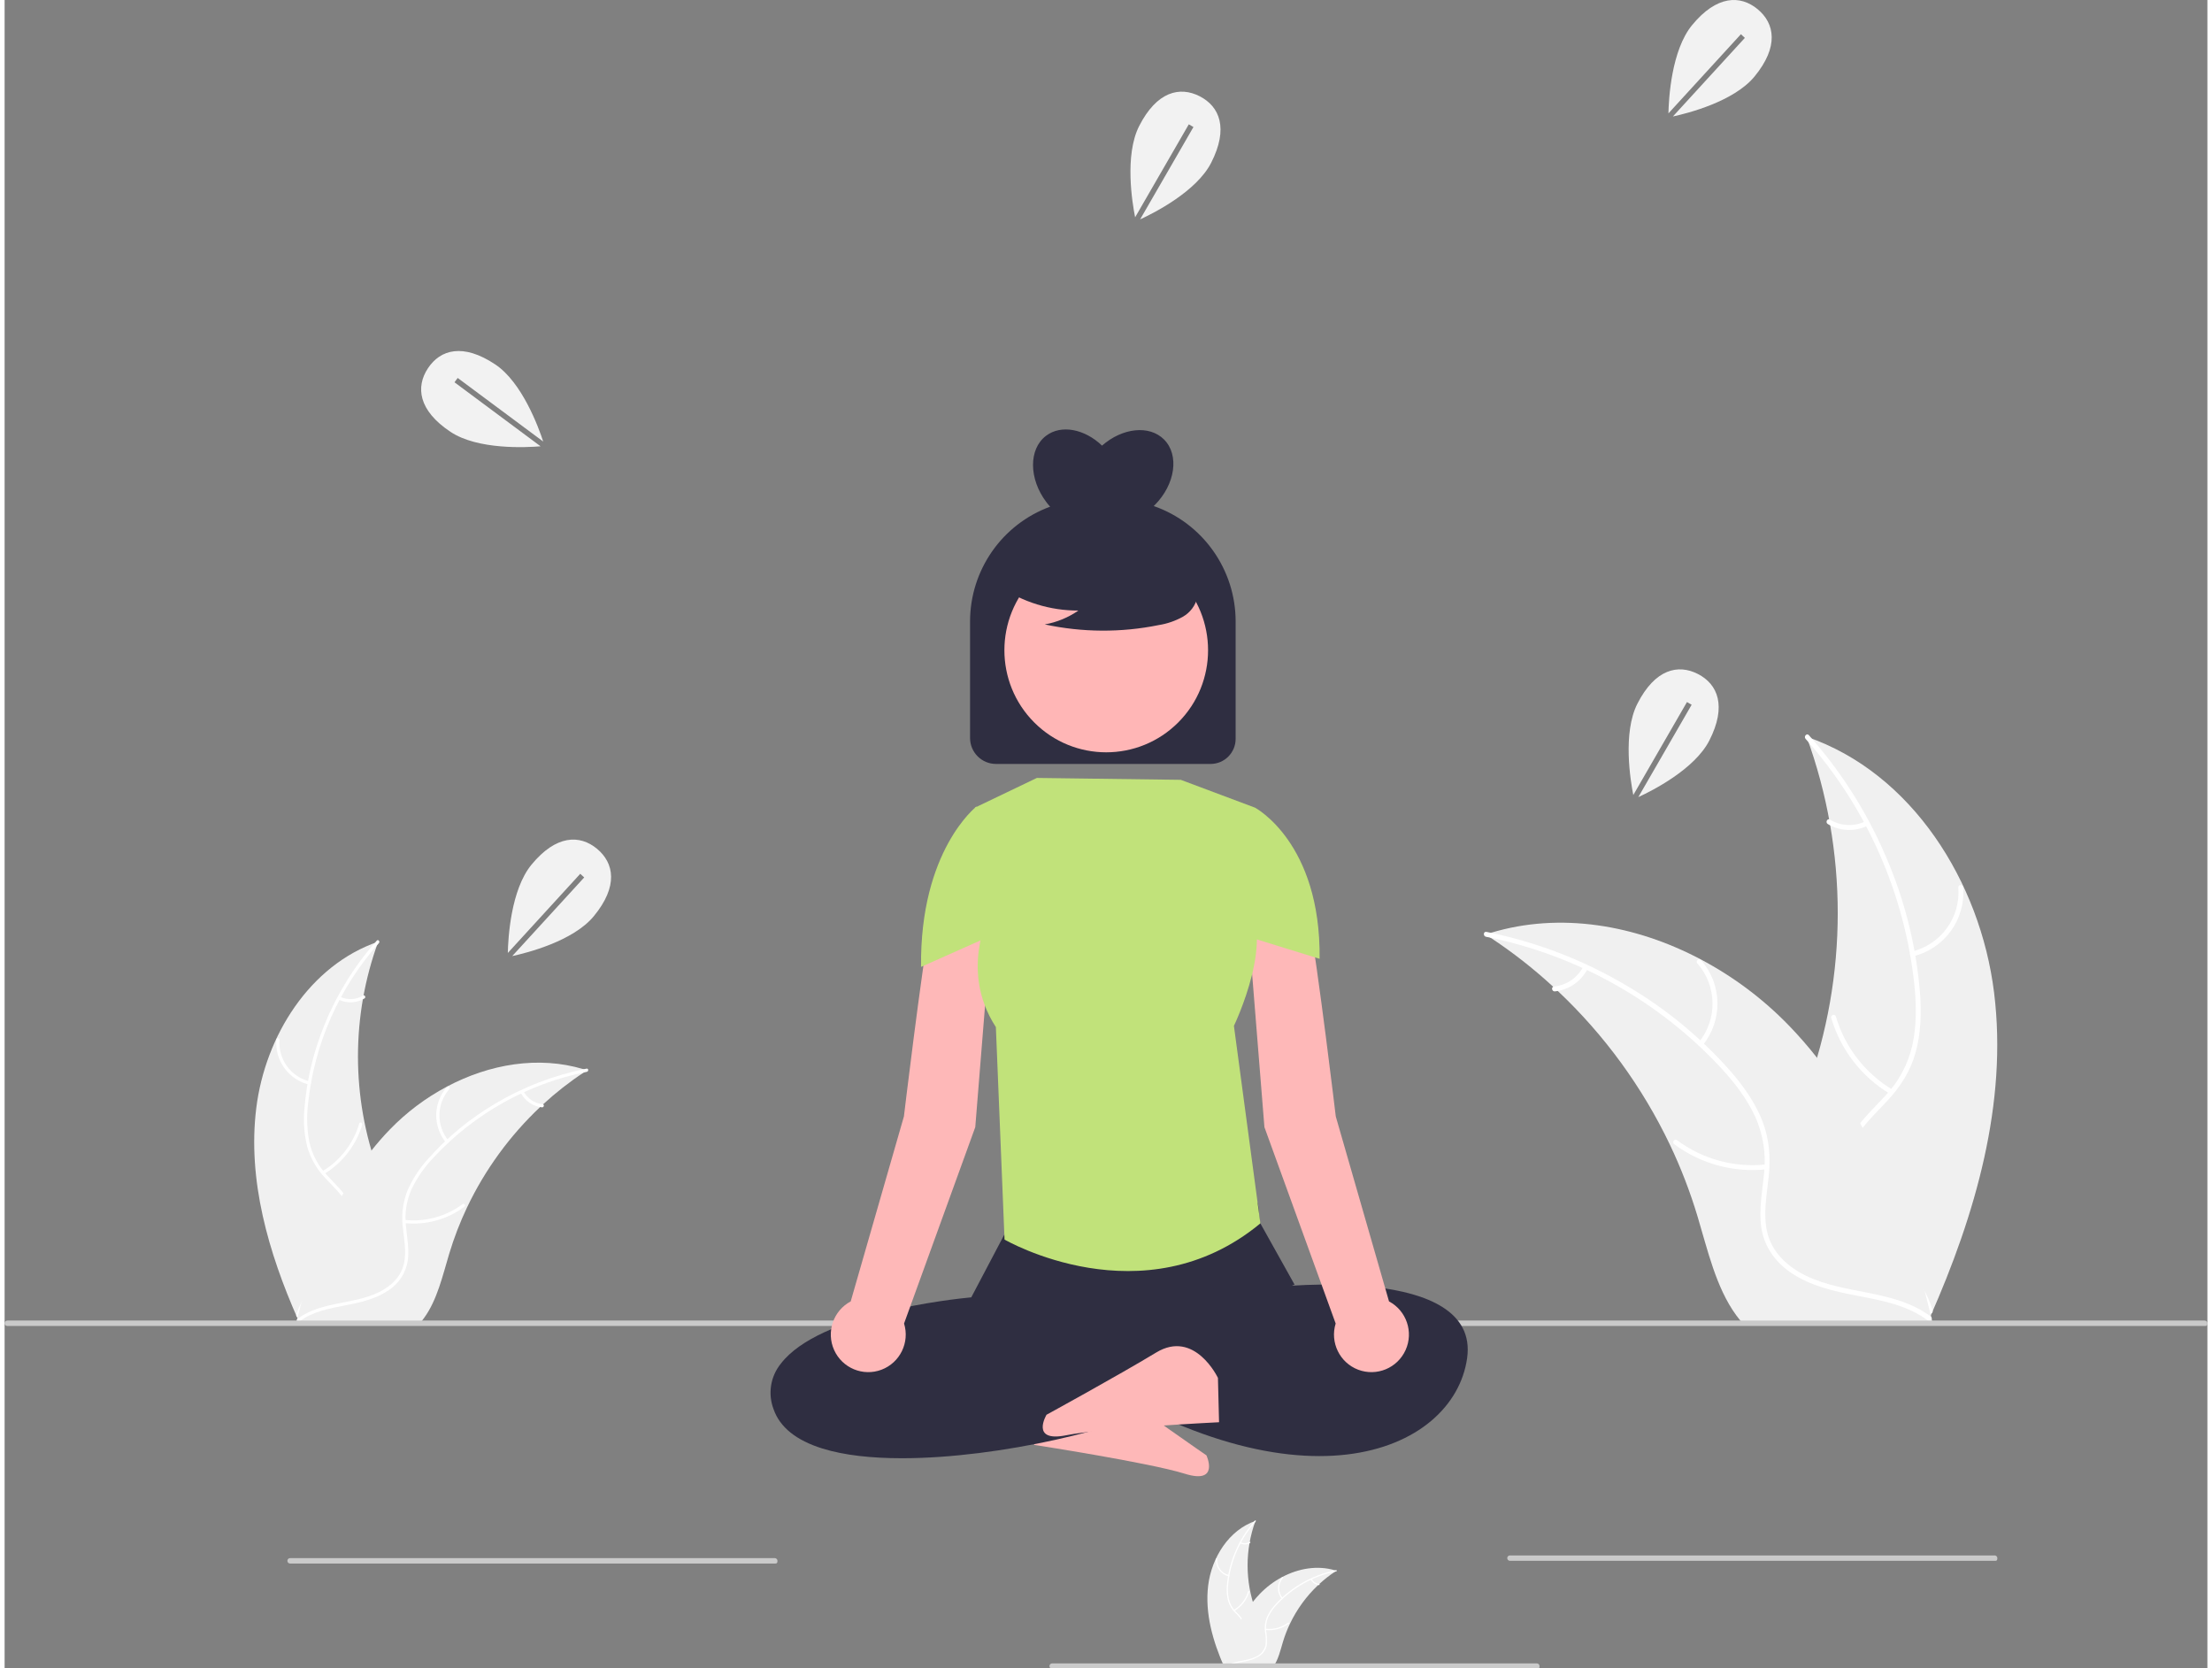 <?xml version="1.0" encoding="UTF-8"?>
<svg xmlns="http://www.w3.org/2000/svg" xmlns:xlink="http://www.w3.org/1999/xlink" width="240px" height="181px" viewBox="0 0 239 181" version="1.1">
<rect x="0" y="0" width="239" height="181" fill="#808080" stroke="none"/>
<g id="surface1">
<path style=" stroke:none;fill-rule:nonzero;fill:rgb(99.608%,72.157%,72.157%);fill-opacity:1;" d="M 112.312 151.984 C 112.312 151.984 115.355 146.984 119.262 149.941 C 123.164 152.898 130.398 157.891 130.398 157.891 C 130.398 157.891 131.879 161.082 128.047 159.883 C 124.211 158.684 111.695 156.754 111.695 156.754 Z M 112.312 151.984 "/>
<path style=" stroke:none;fill-rule:nonzero;fill:rgb(94.118%,94.118%,94.118%);fill-opacity:1;" d="M 27.305 120.215 C 28.273 112.402 33.105 104.703 40.539 102.16 C 37.605 110.203 37.609 119.027 40.539 127.066 C 41.684 130.164 43.273 133.492 42.199 136.613 C 41.531 138.555 39.898 140.039 38.07 140.969 C 36.238 141.898 34.211 142.344 32.207 142.777 L 31.812 143.102 C 28.633 135.902 26.336 128.031 27.305 120.215 Z M 27.305 120.215 "/>
<path style=" stroke:none;fill-rule:nonzero;fill:rgb(100%,100%,100%);fill-opacity:1;" d="M 40.613 102.309 C 36.285 107.172 33.594 113.277 32.922 119.758 C 32.754 121.152 32.805 122.562 33.074 123.941 C 33.379 125.273 34.035 126.5 34.973 127.492 C 35.832 128.438 36.816 129.301 37.43 130.438 C 38.047 131.621 38.129 133.016 37.656 134.266 C 37.117 135.82 36.051 137.09 34.965 138.293 C 33.758 139.629 32.484 140.996 31.973 142.77 C 31.91 142.984 31.582 142.875 31.645 142.66 C 32.535 139.578 35.52 137.828 36.945 135.051 C 37.609 133.754 37.887 132.25 37.266 130.883 C 36.719 129.688 35.703 128.793 34.828 127.848 C 33.898 126.891 33.219 125.723 32.844 124.445 C 32.504 123.086 32.398 121.68 32.531 120.285 C 32.777 117.141 33.52 114.055 34.723 111.141 C 36.078 107.809 37.992 104.734 40.383 102.047 C 40.531 101.883 40.758 102.145 40.613 102.309 Z M 40.613 102.309 "/>
<path style=" stroke:none;fill-rule:nonzero;fill:rgb(100%,100%,100%);fill-opacity:1;" d="M 33.016 117.66 C 30.805 117.121 29.312 115.059 29.484 112.785 C 29.5 112.562 29.848 112.582 29.828 112.805 C 29.664 114.922 31.062 116.84 33.125 117.328 C 33.34 117.383 33.23 117.711 33.016 117.66 Z M 33.016 117.66 "/>
<path style=" stroke:none;fill-rule:nonzero;fill:rgb(100%,100%,100%);fill-opacity:1;" d="M 34.477 127.07 C 36.41 125.914 37.836 124.07 38.473 121.906 C 38.535 121.691 38.863 121.801 38.801 122.016 C 38.133 124.266 36.645 126.184 34.633 127.383 C 34.441 127.496 34.285 127.184 34.477 127.07 Z M 34.477 127.07 "/>
<path style=" stroke:none;fill-rule:nonzero;fill:rgb(100%,100%,100%);fill-opacity:1;" d="M 36.398 108.137 C 37.199 108.52 38.133 108.473 38.891 108.012 C 39.078 107.895 39.234 108.207 39.043 108.32 C 38.207 108.824 37.176 108.879 36.293 108.469 C 36.203 108.434 36.152 108.34 36.18 108.25 C 36.211 108.156 36.309 108.109 36.398 108.137 Z M 36.398 108.137 "/>
<path style=" stroke:none;fill-rule:nonzero;fill:rgb(94.118%,94.118%,94.118%);fill-opacity:1;" d="M 63.199 116.117 C 63.082 116.191 62.965 116.27 62.848 116.348 C 61.281 117.379 59.801 118.539 58.422 119.809 C 58.316 119.906 58.207 120.008 58.102 120.105 C 54.812 123.207 52.129 126.891 50.18 130.977 C 49.41 132.602 48.762 134.281 48.242 136.008 C 47.527 138.387 46.938 141.027 45.52 142.973 C 45.375 143.18 45.219 143.375 45.047 143.559 L 32.242 143.559 C 32.211 143.547 32.184 143.535 32.152 143.52 L 31.645 143.543 C 31.664 143.453 31.688 143.359 31.707 143.266 C 31.719 143.215 31.734 143.16 31.746 143.109 C 31.754 143.074 31.762 143.039 31.77 143.008 C 31.77 142.996 31.773 142.984 31.777 142.973 C 31.781 142.941 31.793 142.914 31.797 142.883 C 31.926 142.359 32.059 141.836 32.195 141.309 C 32.195 141.309 32.195 141.309 32.199 141.305 C 33.246 137.312 34.637 133.375 36.582 129.77 C 36.641 129.664 36.699 129.551 36.762 129.441 C 37.648 127.824 38.66 126.281 39.797 124.828 C 40.422 124.035 41.086 123.273 41.789 122.547 C 43.602 120.672 45.699 119.098 48.004 117.879 C 52.598 115.445 57.914 114.516 62.824 116 C 62.949 116.039 63.074 116.074 63.199 116.117 Z M 63.199 116.117 "/>
<path style=" stroke:none;fill-rule:nonzero;fill:rgb(100%,100%,100%);fill-opacity:1;" d="M 63.168 116.281 C 56.793 117.551 50.977 120.801 46.547 125.574 C 45.578 126.582 44.77 127.738 44.156 129.004 C 43.602 130.25 43.387 131.625 43.543 132.984 C 43.66 134.254 43.926 135.539 43.734 136.816 C 43.512 138.137 42.742 139.297 41.617 140.012 C 40.25 140.926 38.637 141.297 37.047 141.602 C 35.281 141.941 33.441 142.266 31.969 143.371 C 31.793 143.504 31.594 143.219 31.773 143.086 C 34.336 141.164 37.77 141.566 40.574 140.207 C 41.883 139.574 43.008 138.543 43.332 137.074 C 43.617 135.793 43.344 134.465 43.211 133.18 C 43.043 131.855 43.199 130.512 43.672 129.262 C 44.215 127.973 44.977 126.789 45.922 125.754 C 48.008 123.395 50.449 121.379 53.16 119.777 C 56.246 117.934 59.621 116.637 63.141 115.934 C 63.359 115.891 63.387 116.238 63.168 116.281 Z M 63.168 116.281 "/>
<path style=" stroke:none;fill-rule:nonzero;fill:rgb(100%,100%,100%);fill-opacity:1;" d="M 47.883 123.953 C 46.441 122.188 46.488 119.641 47.988 117.93 C 48.137 117.762 48.402 117.984 48.254 118.152 C 46.852 119.742 46.816 122.121 48.168 123.754 C 48.309 123.926 48.023 124.121 47.883 123.953 Z M 47.883 123.953 "/>
<path style=" stroke:none;fill-rule:nonzero;fill:rgb(100%,100%,100%);fill-opacity:1;" d="M 43.398 132.348 C 45.633 132.59 47.883 131.98 49.688 130.637 C 49.867 130.504 50.062 130.789 49.887 130.922 C 48.004 132.316 45.664 132.949 43.336 132.691 C 43.113 132.664 43.176 132.324 43.398 132.348 Z M 43.398 132.348 "/>
<path style=" stroke:none;fill-rule:nonzero;fill:rgb(100%,100%,100%);fill-opacity:1;" d="M 56.305 118.391 C 56.715 119.176 57.488 119.703 58.367 119.793 C 58.59 119.816 58.527 120.156 58.305 120.133 C 57.336 120.031 56.48 119.453 56.02 118.59 C 55.969 118.512 55.988 118.402 56.062 118.348 C 56.141 118.293 56.25 118.312 56.305 118.391 Z M 56.305 118.391 "/>
<path style=" stroke:none;fill-rule:nonzero;fill:rgb(94.118%,94.118%,94.118%);fill-opacity:1;" d="M 130.586 172 C 130.961 168.973 132.836 165.988 135.715 165.004 C 134.578 168.121 134.578 171.539 135.715 174.656 C 136.16 175.855 136.777 177.145 136.359 178.355 C 136.062 179.105 135.488 179.707 134.758 180.043 C 134.035 180.375 133.27 180.609 132.488 180.746 L 132.336 180.871 C 131.102 178.082 130.211 175.031 130.586 172 Z M 130.586 172 "/>
<path style=" stroke:none;fill-rule:nonzero;fill:rgb(100%,100%,100%);fill-opacity:1;" d="M 135.746 165.062 C 134.066 166.945 133.023 169.312 132.766 171.824 C 132.699 172.363 132.719 172.91 132.824 173.445 C 132.941 173.961 133.195 174.438 133.559 174.82 C 133.922 175.16 134.242 175.547 134.512 175.961 C 134.75 176.422 134.781 176.961 134.598 177.445 C 134.359 178.031 134.004 178.562 133.555 179.008 C 133.086 179.523 132.594 180.055 132.395 180.742 C 132.371 180.824 132.246 180.781 132.27 180.699 C 132.613 179.504 133.77 178.828 134.324 177.75 C 134.609 177.262 134.656 176.664 134.445 176.137 C 134.195 175.695 133.879 175.297 133.504 174.961 C 133.145 174.59 132.879 174.137 132.734 173.641 C 132.602 173.113 132.562 172.566 132.613 172.027 C 132.707 170.809 132.996 169.613 133.461 168.484 C 133.988 167.191 134.73 166 135.656 164.961 C 135.711 164.895 135.801 164.996 135.746 165.062 Z M 135.746 165.062 "/>
<path style=" stroke:none;fill-rule:nonzero;fill:rgb(100%,100%,100%);fill-opacity:1;" d="M 132.801 171.012 C 131.945 170.801 131.363 170.004 131.43 169.121 C 131.438 169.035 131.57 169.043 131.566 169.129 C 131.5 169.949 132.043 170.695 132.844 170.883 C 132.926 170.902 132.883 171.031 132.801 171.012 Z M 132.801 171.012 "/>
<path style=" stroke:none;fill-rule:nonzero;fill:rgb(100%,100%,100%);fill-opacity:1;" d="M 133.367 174.66 C 134.113 174.211 134.668 173.496 134.914 172.656 C 134.938 172.574 135.066 172.617 135.043 172.699 C 134.785 173.57 134.207 174.312 133.426 174.777 C 133.352 174.824 133.293 174.703 133.367 174.66 Z M 133.367 174.66 "/>
<path style=" stroke:none;fill-rule:nonzero;fill:rgb(100%,100%,100%);fill-opacity:1;" d="M 134.113 167.32 C 134.422 167.469 134.785 167.449 135.078 167.273 C 135.148 167.227 135.211 167.348 135.137 167.391 C 134.812 167.586 134.414 167.609 134.07 167.449 C 134.035 167.438 134.016 167.398 134.027 167.363 C 134.039 167.328 134.078 167.309 134.113 167.32 Z M 134.113 167.32 "/>
<path style=" stroke:none;fill-rule:nonzero;fill:rgb(94.118%,94.118%,94.118%);fill-opacity:1;" d="M 144.496 170.414 C 144.453 170.441 144.406 170.473 144.359 170.504 C 143.754 170.902 143.18 171.352 142.648 171.844 C 142.605 171.883 142.562 171.922 142.523 171.957 C 141.246 173.16 140.207 174.59 139.453 176.172 C 139.152 176.801 138.902 177.453 138.699 178.121 C 138.422 179.043 138.195 180.066 137.648 180.82 C 137.59 180.902 137.527 180.977 137.465 181.047 L 132.5 181.047 C 132.488 181.043 132.477 181.039 132.465 181.031 L 132.27 181.043 C 132.277 181.008 132.285 180.969 132.293 180.934 C 132.297 180.914 132.305 180.895 132.309 180.875 C 132.312 180.859 132.312 180.848 132.316 180.832 C 132.316 180.828 132.32 180.824 132.32 180.82 C 132.324 180.809 132.324 180.797 132.328 180.785 C 132.379 180.582 132.43 180.379 132.48 180.176 L 132.484 180.176 C 132.871 178.621 133.441 177.121 134.18 175.703 C 134.203 175.664 134.227 175.621 134.25 175.578 C 134.594 174.949 134.988 174.352 135.43 173.789 C 135.672 173.48 135.926 173.188 136.199 172.906 C 136.902 172.18 137.715 171.566 138.609 171.094 C 140.391 170.152 142.449 169.793 144.352 170.367 C 144.402 170.383 144.449 170.398 144.496 170.414 Z M 144.496 170.414 "/>
<path style=" stroke:none;fill-rule:nonzero;fill:rgb(100%,100%,100%);fill-opacity:1;" d="M 144.484 170.477 C 142.016 170.969 139.762 172.227 138.043 174.078 C 137.668 174.469 137.355 174.918 137.117 175.406 C 136.902 175.891 136.82 176.422 136.879 176.949 C 136.965 177.441 136.988 177.938 136.953 178.434 C 136.867 178.945 136.57 179.398 136.133 179.672 C 135.59 179.996 134.988 180.203 134.363 180.289 C 133.68 180.422 132.965 180.547 132.395 180.977 C 132.324 181.027 132.25 180.918 132.316 180.863 C 133.312 180.121 134.645 180.277 135.73 179.75 C 136.254 179.531 136.648 179.082 136.797 178.535 C 136.863 178.031 136.848 177.523 136.75 177.027 C 136.688 176.512 136.746 175.992 136.93 175.508 C 137.141 175.008 137.438 174.547 137.801 174.148 C 138.609 173.234 139.559 172.453 140.605 171.832 C 141.801 171.117 143.109 170.613 144.477 170.344 C 144.559 170.324 144.57 170.461 144.484 170.477 Z M 144.484 170.477 "/>
<path style=" stroke:none;fill-rule:nonzero;fill:rgb(100%,100%,100%);fill-opacity:1;" d="M 138.562 173.449 C 138.004 172.766 138.02 171.777 138.602 171.113 C 138.66 171.051 138.766 171.137 138.707 171.203 C 138.164 171.816 138.148 172.738 138.672 173.371 C 138.727 173.438 138.617 173.516 138.562 173.449 Z M 138.562 173.449 "/>
<path style=" stroke:none;fill-rule:nonzero;fill:rgb(100%,100%,100%);fill-opacity:1;" d="M 136.824 176.703 C 137.691 176.797 138.562 176.562 139.262 176.039 C 139.332 175.988 139.406 176.098 139.34 176.152 C 138.609 176.691 137.703 176.938 136.801 176.836 C 136.715 176.828 136.738 176.695 136.824 176.703 Z M 136.824 176.703 "/>
<path style=" stroke:none;fill-rule:nonzero;fill:rgb(100%,100%,100%);fill-opacity:1;" d="M 141.824 171.293 C 141.984 171.598 142.285 171.805 142.625 171.836 C 142.711 171.848 142.688 171.977 142.602 171.969 C 142.227 171.93 141.895 171.707 141.715 171.371 C 141.695 171.34 141.703 171.301 141.73 171.277 C 141.762 171.258 141.805 171.266 141.824 171.293 Z M 141.824 171.293 "/>
<path style=" stroke:none;fill-rule:nonzero;fill:rgb(94.118%,94.118%,94.118%);fill-opacity:1;" d="M 215.855 107.68 C 214.367 95.668 206.941 83.836 195.516 79.93 C 200.02 92.289 200.02 105.852 195.512 118.211 C 193.758 122.973 191.309 128.082 192.961 132.883 C 193.988 135.867 196.504 138.152 199.312 139.578 C 202.121 141.008 205.242 141.688 208.32 142.355 L 208.926 142.859 C 213.816 131.793 217.348 119.688 215.855 107.68 Z M 215.855 107.68 "/>
<path style=" stroke:none;fill-rule:nonzero;fill:rgb(100%,100%,100%);fill-opacity:1;" d="M 195.402 80.156 C 202.055 87.629 206.191 97.016 207.223 106.977 C 207.43 109.113 207.453 111.297 206.988 113.402 C 206.52 115.453 205.512 117.34 204.066 118.863 C 202.75 120.312 201.238 121.645 200.297 123.391 C 199.301 125.23 199.266 127.32 199.945 129.273 C 200.777 131.664 202.414 133.613 204.082 135.461 C 205.938 137.516 207.895 139.621 208.68 142.344 C 208.777 142.672 209.281 142.508 209.188 142.176 C 207.816 137.438 203.227 134.746 201.039 130.48 C 200.02 128.488 199.59 126.18 200.547 124.078 C 201.387 122.238 202.945 120.867 204.289 119.41 C 205.703 117.879 206.785 116.203 207.344 114.176 C 207.914 112.105 207.977 109.914 207.824 107.785 C 207.441 102.953 206.305 98.211 204.453 93.73 C 202.371 88.609 199.43 83.883 195.754 79.754 C 195.527 79.5 195.176 79.902 195.402 80.156 Z M 195.402 80.156 "/>
<path style=" stroke:none;fill-rule:nonzero;fill:rgb(100%,100%,100%);fill-opacity:1;" d="M 207.078 103.75 C 210.473 102.922 212.773 99.754 212.508 96.258 C 212.48 95.918 211.949 95.945 211.977 96.285 C 212.23 99.539 210.078 102.492 206.91 103.242 C 206.578 103.324 206.746 103.828 207.078 103.75 Z M 207.078 103.75 "/>
<path style=" stroke:none;fill-rule:nonzero;fill:rgb(100%,100%,100%);fill-opacity:1;" d="M 204.832 118.219 C 201.863 116.438 199.668 113.605 198.691 110.281 C 198.594 109.949 198.09 110.117 198.188 110.445 C 199.211 113.906 201.5 116.852 204.594 118.691 C 204.887 118.867 205.125 118.391 204.832 118.219 Z M 204.832 118.219 "/>
<path style=" stroke:none;fill-rule:nonzero;fill:rgb(100%,100%,100%);fill-opacity:1;" d="M 201.879 89.113 C 200.648 89.699 199.211 89.625 198.051 88.922 C 197.758 88.742 197.52 89.219 197.812 89.398 C 199.098 90.172 200.684 90.254 202.043 89.621 C 202.18 89.57 202.254 89.426 202.215 89.285 C 202.168 89.145 202.016 89.07 201.879 89.113 Z M 201.879 89.113 "/>
<path style=" stroke:none;fill-rule:nonzero;fill:rgb(94.118%,94.118%,94.118%);fill-opacity:1;" d="M 160.688 101.379 C 160.867 101.496 161.047 101.613 161.227 101.734 C 163.633 103.32 165.906 105.102 168.023 107.055 C 168.191 107.203 168.355 107.355 168.52 107.512 C 173.574 112.277 177.703 117.941 180.695 124.215 C 181.883 126.715 182.879 129.301 183.676 131.949 C 184.777 135.609 185.68 139.664 187.855 142.66 C 188.082 142.973 188.324 143.273 188.586 143.559 L 208.27 143.559 C 208.312 143.539 208.359 143.52 208.402 143.496 L 209.188 143.531 C 209.156 143.395 209.121 143.25 209.09 143.109 C 209.07 143.027 209.051 142.949 209.031 142.867 C 209.02 142.812 209.004 142.758 208.996 142.707 C 208.992 142.691 208.984 142.672 208.98 142.66 C 208.973 142.609 208.961 142.566 208.949 142.52 C 208.754 141.715 208.551 140.91 208.34 140.102 C 208.34 140.098 208.34 140.098 208.336 140.094 C 206.723 133.957 204.586 127.902 201.598 122.367 C 201.508 122.199 201.418 122.027 201.32 121.863 C 199.961 119.375 198.398 117 196.652 114.766 C 195.695 113.547 194.672 112.375 193.598 111.262 C 190.805 108.379 187.582 105.961 184.039 104.086 C 176.98 100.348 168.805 98.918 161.262 101.199 C 161.07 101.258 160.879 101.316 160.688 101.379 Z M 160.688 101.379 "/>
<path style=" stroke:none;fill-rule:nonzero;fill:rgb(100%,100%,100%);fill-opacity:1;" d="M 160.73 101.629 C 170.531 103.582 179.473 108.578 186.277 115.914 C 187.727 117.492 189.059 119.223 189.953 121.184 C 190.809 123.102 191.137 125.219 190.898 127.305 C 190.719 129.258 190.309 131.234 190.605 133.195 C 190.918 135.266 192.145 136.957 193.859 138.105 C 195.961 139.512 198.438 140.078 200.883 140.551 C 203.594 141.07 206.422 141.57 208.688 143.27 C 208.961 143.477 209.262 143.035 208.988 142.832 C 205.051 139.875 199.77 140.496 195.461 138.41 C 193.449 137.434 191.719 135.848 191.219 133.594 C 190.785 131.621 191.207 129.582 191.406 127.605 C 191.613 125.531 191.473 123.539 190.703 121.586 C 189.914 119.586 188.645 117.801 187.242 116.191 C 184.035 112.562 180.281 109.465 176.113 107.008 C 171.375 104.176 166.184 102.176 160.773 101.098 C 160.438 101.031 160.398 101.562 160.73 101.629 Z M 160.73 101.629 "/>
<path style=" stroke:none;fill-rule:nonzero;fill:rgb(100%,100%,100%);fill-opacity:1;" d="M 184.227 113.422 C 186.441 110.711 186.371 106.793 184.062 104.164 C 183.836 103.906 183.426 104.25 183.652 104.508 C 185.809 106.949 185.867 110.605 183.789 113.117 C 183.57 113.383 184.008 113.684 184.227 113.422 Z M 184.227 113.422 "/>
<path style=" stroke:none;fill-rule:nonzero;fill:rgb(100%,100%,100%);fill-opacity:1;" d="M 191.121 126.328 C 187.684 126.703 184.23 125.762 181.453 123.695 C 181.176 123.492 180.875 123.93 181.148 124.133 C 184.043 126.277 187.637 127.25 191.215 126.852 C 191.559 126.816 191.461 126.289 191.121 126.328 Z M 191.121 126.328 "/>
<path style=" stroke:none;fill-rule:nonzero;fill:rgb(100%,100%,100%);fill-opacity:1;" d="M 171.281 104.875 C 170.652 106.082 169.461 106.891 168.109 107.027 C 167.77 107.062 167.867 107.586 168.207 107.555 C 169.699 107.395 171.016 106.504 171.719 105.18 C 171.801 105.059 171.77 104.895 171.652 104.809 C 171.531 104.727 171.367 104.754 171.281 104.875 Z M 171.281 104.875 "/>
<path style=" stroke:none;fill-rule:nonzero;fill:rgb(79.216%,79.216%,79.216%);fill-opacity:1;" d="M 238.805 143.852 L 0.293 143.852 C 0.129 143.852 0 143.723 0 143.559 C 0 143.398 0.129 143.266 0.293 143.266 L 238.707 143.266 C 238.871 143.266 239 143.398 239 143.559 C 239 143.723 238.965 143.852 238.805 143.852 Z M 238.805 143.852 "/>
<path style=" stroke:none;fill-rule:nonzero;fill:rgb(79.216%,79.216%,79.216%);fill-opacity:1;" d="M 83.656 169.625 L 30.969 169.625 C 30.809 169.625 30.68 169.496 30.68 169.332 C 30.68 169.172 30.809 169.039 30.969 169.039 L 83.562 169.039 C 83.723 169.039 83.855 169.172 83.855 169.332 C 83.855 169.496 83.82 169.625 83.656 169.625 Z M 83.656 169.625 "/>
<path style=" stroke:none;fill-rule:nonzero;fill:rgb(79.216%,79.216%,79.216%);fill-opacity:1;" d="M 166.344 181.047 L 113.656 181.047 C 113.496 181.047 113.363 180.918 113.363 180.754 C 113.363 180.594 113.496 180.461 113.656 180.461 L 166.25 180.461 C 166.41 180.461 166.539 180.594 166.539 180.754 C 166.539 180.918 166.504 181.047 166.344 181.047 Z M 166.344 181.047 "/>
<path style=" stroke:none;fill-rule:nonzero;fill:rgb(79.216%,79.216%,79.216%);fill-opacity:1;" d="M 216.012 169.332 L 163.328 169.332 C 163.164 169.332 163.035 169.203 163.035 169.039 C 163.035 168.879 163.164 168.746 163.328 168.746 L 215.918 168.746 C 216.078 168.746 216.211 168.879 216.211 169.039 C 216.211 169.203 216.176 169.332 216.012 169.332 Z M 216.012 169.332 "/>
<path style=" stroke:none;fill-rule:nonzero;fill:rgb(18.431%,18.039%,25.49%);fill-opacity:1;" d="M 97.371 158.203 C 94.098 158.203 91.102 157.891 88.719 157.145 C 85.891 156.262 84.113 154.836 83.438 152.898 C 82.793 151.223 83.09 149.332 84.223 147.938 C 88.406 142.473 102.934 140.93 104.883 140.746 L 108.836 133.242 C 109.09 131.449 107.895 130.094 109.961 130.059 L 134.426 129.727 C 136.457 129.684 135.883 130.945 136.23 132.691 L 139.957 139.363 L 123.914 146.148 L 126.34 152.074 L 126.18 152.164 C 121.484 154.895 107.984 158.203 97.371 158.203 Z M 97.371 158.203 "/>
<path style=" stroke:none;fill-rule:nonzero;fill:rgb(18.431%,18.039%,25.49%);fill-opacity:1;" d="M 137.734 139.645 C 137.734 139.645 160.141 137.074 158.68 147.355 C 157.219 157.637 140.172 164.918 114.355 147.355 L 117.281 142.215 C 117.281 142.215 126.898 141.738 132.742 139.168 Z M 137.734 139.645 "/>
<path style=" stroke:none;fill-rule:nonzero;fill:rgb(99.608%,72.157%,72.157%);fill-opacity:1;" d="M 106.016 93.074 C 106.016 93.074 101.758 92.297 100.598 98.895 C 99.438 105.488 97.574 121.117 97.574 121.117 L 91.801 141.188 C 89.906 142.195 89.117 144.508 90.004 146.469 C 90.887 148.426 93.141 149.359 95.145 148.598 C 97.152 147.836 98.223 145.641 97.59 143.586 L 105.316 122.281 L 106.793 103.938 L 106.793 94.328 C 106.793 93.797 106.492 93.309 106.016 93.074 Z M 106.016 93.074 "/>
<path style=" stroke:none;fill-rule:nonzero;fill:rgb(99.608%,72.157%,72.157%);fill-opacity:1;" d="M 135.988 93.074 C 135.988 93.074 140.246 92.297 141.41 98.895 C 142.57 105.488 144.43 121.117 144.43 121.117 L 150.207 141.188 C 152.102 142.195 152.891 144.508 152.004 146.469 C 151.117 148.426 148.867 149.359 146.859 148.598 C 144.855 147.836 143.785 145.641 144.418 143.586 L 136.688 122.281 L 135.215 103.938 L 135.215 94.328 C 135.215 93.797 135.516 93.309 135.988 93.074 Z M 135.988 93.074 "/>
<path style=" stroke:none;fill-rule:nonzero;fill:rgb(75.686%,88.627%,47.843%);fill-opacity:1;" d="M 135.664 87.621 L 127.609 84.602 L 112 84.398 L 105.277 87.621 L 107.168 98.492 C 107.168 98.492 103.355 104.961 107.551 111.43 L 108.492 134.48 C 108.492 134.48 123.543 143.23 136.25 132.723 L 133.379 111.293 C 133.379 111.293 138.18 101.348 134.457 97.656 Z M 135.664 87.621 "/>
<path style=" stroke:none;fill-rule:nonzero;fill:rgb(75.686%,88.627%,47.843%);fill-opacity:1;" d="M 132.383 91 L 135.664 87.621 C 135.664 87.621 142.824 91.395 142.676 104.02 L 133.645 101.23 Z M 132.383 91 "/>
<path style=" stroke:none;fill-rule:nonzero;fill:rgb(75.686%,88.627%,47.843%);fill-opacity:1;" d="M 108.922 91 L 105.438 87.504 C 105.438 87.504 99.289 92.273 99.434 104.898 L 107.664 101.23 Z M 108.922 91 "/>
<path style=" stroke:none;fill-rule:nonzero;fill:rgb(99.608%,72.157%,72.157%);fill-opacity:1;" d="M 131.645 149.488 C 131.645 149.488 129.137 144.195 124.945 146.734 C 120.754 149.27 113.047 153.484 113.047 153.484 C 113.047 153.484 111.242 156.504 115.18 155.711 C 119.117 154.914 131.766 154.297 131.766 154.297 Z M 131.645 149.488 "/>
<path style=" stroke:none;fill-rule:nonzero;fill:rgb(18.431%,18.039%,25.49%);fill-opacity:1;" d="M 124.676 54.898 C 124.711 54.867 124.746 54.836 124.781 54.801 C 127.023 52.555 127.477 49.363 125.797 47.68 C 124.207 46.086 121.281 46.406 119.07 48.344 C 117.176 46.535 114.637 46.031 112.992 47.281 C 111.098 48.719 111.113 51.941 113.027 54.473 C 113.156 54.648 113.293 54.812 113.438 54.969 C 108.219 56.883 104.75 61.859 104.75 67.43 L 104.75 80.059 C 104.75 81.617 106.008 82.879 107.562 82.879 L 130.848 82.879 C 132.348 82.879 133.566 81.66 133.566 80.152 L 133.566 67.43 C 133.566 61.781 129.996 56.754 124.676 54.898 Z M 124.676 54.898 "/>
<path style=" stroke:none;fill-rule:nonzero;fill:rgb(100%,71.373%,71.373%);fill-opacity:1;" d="M 127.34 62.711 C 131.652 67.035 131.652 74.051 127.34 78.375 C 123.023 82.699 116.027 82.699 111.711 78.375 C 107.398 74.051 107.398 67.035 111.711 62.711 C 116.027 58.387 123.023 58.387 127.34 62.711 Z M 127.34 62.711 "/>
<path style=" stroke:none;fill-rule:nonzero;fill:rgb(18.431%,18.039%,25.49%);fill-opacity:1;" d="M 107.914 63.578 C 110.441 65.32 113.438 66.25 116.504 66.238 C 115.41 66.996 114.164 67.512 112.852 67.742 C 116.93 68.617 121.145 68.645 125.23 67.812 C 126.141 67.668 127.016 67.363 127.82 66.922 C 128.633 66.465 129.215 65.688 129.422 64.777 C 129.691 63.219 128.484 61.809 127.227 60.855 C 123.332 57.949 118.34 56.949 113.629 58.133 C 112.113 58.527 110.59 59.191 109.602 60.414 C 108.617 61.637 108.324 63.52 109.266 64.781 Z M 107.914 63.578 "/>
<path style=" stroke:none;fill-rule:nonzero;fill:rgb(94.902%,94.902%,94.902%);fill-opacity:1;" d="M 48.812 41.473 L 49.16 41.004 L 58.438 47.902 C 57.934 46.359 56.148 41.477 53.227 39.531 C 49.73 37.203 47.273 37.926 45.934 39.949 C 44.594 41.969 44.879 44.52 48.375 46.848 C 51.336 48.82 56.613 48.547 58.152 48.418 Z M 48.812 41.473 "/>
<path style=" stroke:none;fill-rule:nonzero;fill:rgb(94.902%,94.902%,94.902%);fill-opacity:1;" d="M 188.387 3.711 L 188.816 4.109 L 181.008 12.637 C 182.59 12.297 187.617 11.023 189.855 8.312 C 192.527 5.07 192.066 2.543 190.199 0.996 C 188.332 -0.547 185.77 -0.527 183.098 2.715 C 180.832 5.461 180.555 10.75 180.523 12.301 Z M 188.387 3.711 "/>
<path style=" stroke:none;fill-rule:nonzero;fill:rgb(94.902%,94.902%,94.902%);fill-opacity:1;" d="M 62.457 94.797 L 62.887 95.191 L 55.078 103.723 C 56.66 103.383 61.691 102.109 63.926 99.398 C 66.602 96.156 66.137 93.629 64.273 92.082 C 62.406 90.539 59.844 90.559 57.172 93.801 C 54.906 96.547 54.629 101.836 54.598 103.387 Z M 62.457 94.797 "/>
<path style=" stroke:none;fill-rule:nonzero;fill:rgb(94.902%,94.902%,94.902%);fill-opacity:1;" d="M 128.484 13.488 L 128.988 13.781 L 123.203 23.801 C 124.672 23.125 129.309 20.793 130.91 17.66 C 132.82 13.914 131.824 11.551 129.668 10.445 C 127.516 9.34 125.016 9.914 123.105 13.66 C 121.484 16.832 122.355 22.059 122.66 23.574 Z M 128.484 13.488 "/>
<path style=" stroke:none;fill-rule:nonzero;fill:rgb(94.902%,94.902%,94.902%);fill-opacity:1;" d="M 182.535 76.164 L 183.043 76.457 L 177.258 86.477 C 178.727 85.801 183.363 83.469 184.961 80.336 C 186.871 76.594 185.875 74.227 183.723 73.121 C 181.566 72.016 179.07 72.59 177.16 76.336 C 175.539 79.508 176.41 84.734 176.711 86.25 Z M 182.535 76.164 "/>
</g>
</svg>
